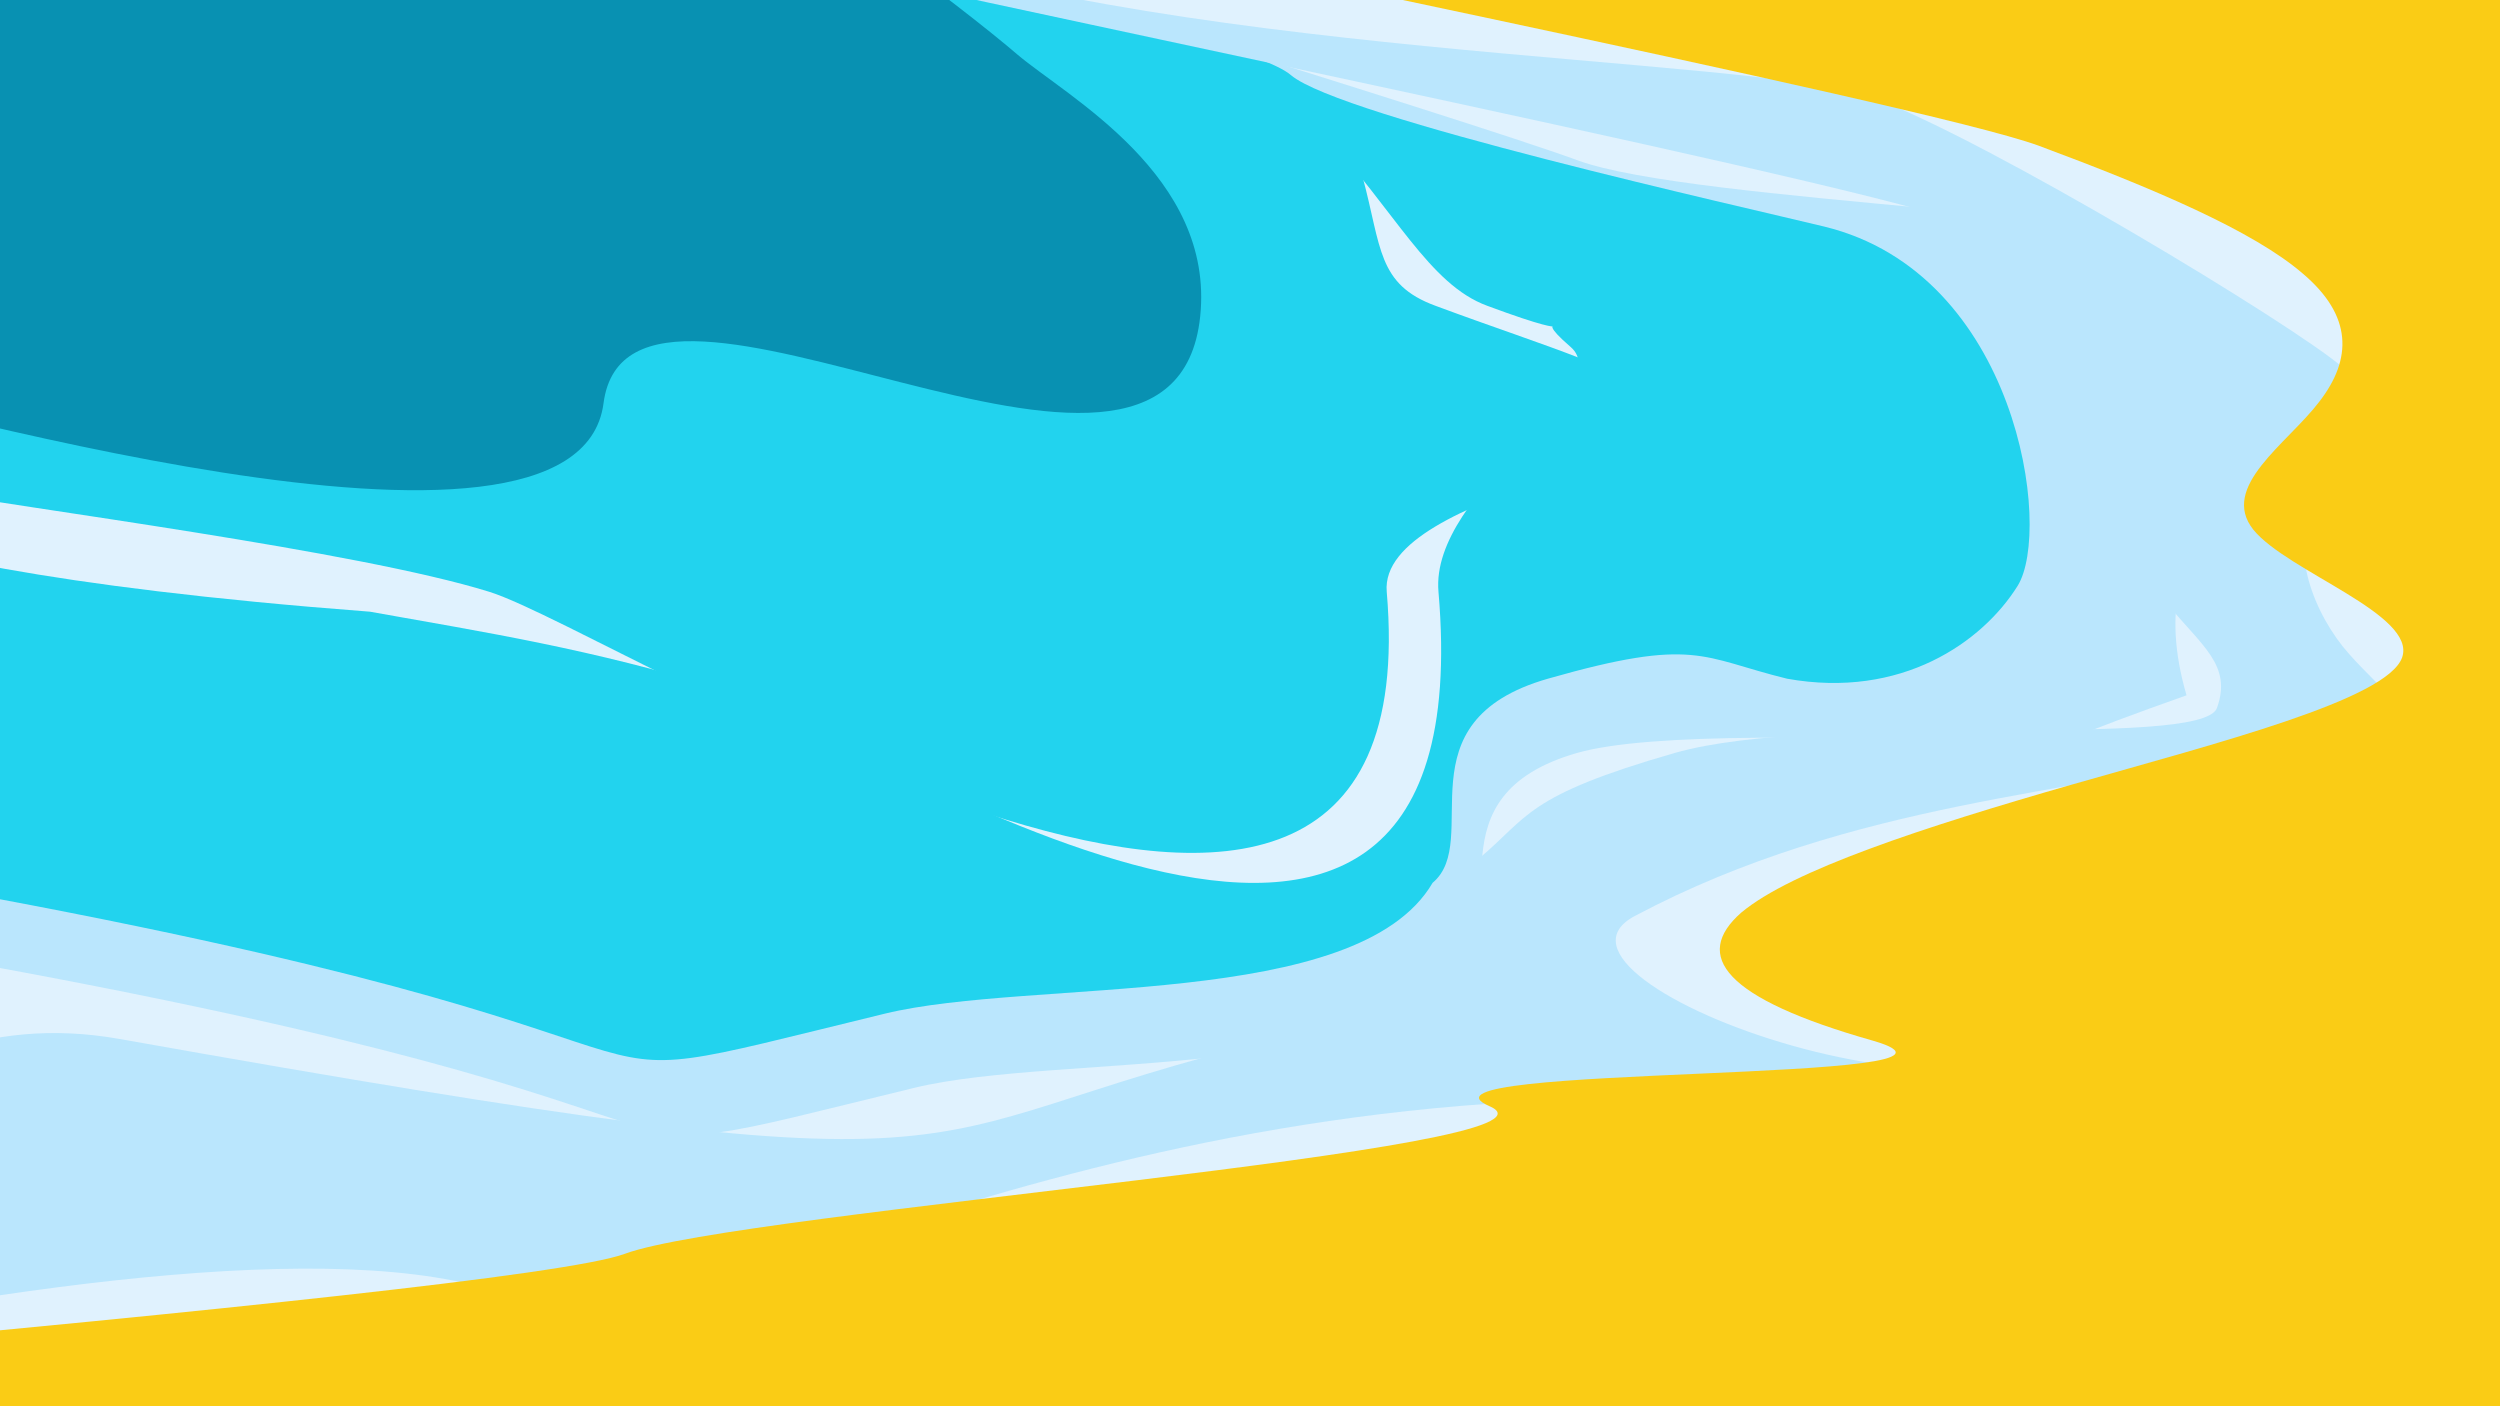 <svg width="1280" height="720" viewBox="0 0 1280 720" fill="none" xmlns="http://www.w3.org/2000/svg">
<rect x="0" y="0" width="1280" height="720" fill="#333333" stroke="none"/>
<g clip-path="url(#clip0_8_2776)">
<rect width="1280" height="720" fill="#0891B2"/>
<path d="M-765.492 792L-729.002 753.476C-687.277 742.57 -364.693 578.869 -305.992 556.856C-247.291 535.093 -246.36 463.196 -174.492 476C297.008 560 -1528.99 142 -1321.49 91.5C-1245.99 73.125 -344.37 320.54 -305.992 255C-280.132 233.337 -340.62 225.513 -263.992 203.5C-188.316 181.887 -451.5 166.46 -115.5 192C-57 202.5 295.5 309.696 309 206.5C322.5 103.304 600.531 296.102 614.5 162C622 90 546.384 49.513 521 28C495.616 6.087 389.677 -75.987 330.5 -98C270.689 -119.863 146.5 70 -8.5 -84.5L6.508 -116L1068.51 -1.5V43.942C1068.51 54.848 1068.51 76.562 1068.51 98.575C1068.51 120.338 1068.51 142.102 1068.51 164.115C1068.51 185.879 1068.51 207.642 1068.51 229.655C1068.51 251.369 1068.51 273.182 1068.51 295.196C1068.51 316.859 1068.51 338.722 1068.51 360.736C1068.51 382.349 1068.51 404.262 1068.51 425.776C1068.51 447.839 1068.51 469.803 1068.51 491.316C1068.51 513.329 1068.51 535.343 1068.51 556.856C1068.51 578.819 1068.51 600.883 1068.51 622.396C1068.51 644.31 1068.51 665.923 1068.51 687.936C1068.51 709.8 1068.51 731.463 1068.51 742.47V753.476L-765.492 792Z" fill="#22D3EE"/>
<path d="M-694.492 850L-658.002 811.476C-616.277 800.57 -293.693 636.869 -234.992 614.856C-176.291 593.093 -175.36 521.196 -103.492 534C368.008 618 -1457.99 200 -1250.49 149.5C-1174.99 131.125 -273.37 378.54 -234.992 313C-209.132 291.337 -269.62 283.513 -192.992 261.5C-117.316 239.887 -380.5 224.46 -44.5 250C14 260.5 183 282 250.5 303C318 324 735.008 593 710.008 303C705.515 250.877 883.884 232.013 858.5 210.5C833.116 188.587 794.185 178.589 735.008 156.575C675.197 134.712 744 80 589 -74.5L77.508 -58L1139.51 56.5V101.942C1139.51 112.848 1139.51 134.562 1139.51 156.575C1139.51 178.338 1139.51 200.102 1139.51 222.115C1139.51 243.879 1139.51 265.642 1139.51 287.655C1139.51 309.369 1139.51 331.182 1139.51 353.196C1139.51 374.859 1139.51 396.722 1139.51 418.736C1139.51 440.349 1139.51 462.262 1139.51 483.776C1139.51 505.839 1139.51 527.803 1139.51 549.316C1139.51 571.329 1139.51 593.343 1139.51 614.856C1139.51 636.819 1139.51 658.883 1139.51 680.396C1139.51 702.31 1139.51 723.923 1139.51 745.936C1139.51 767.8 1139.51 789.463 1139.51 800.47V811.476L-694.492 850Z" fill="#E0F2FE"/>
<path d="M-668 850L-631.51 811.476C-589.785 800.57 -267.201 636.869 -208.5 614.856C-149.799 593.093 -148.868 521.196 -77 534C394.5 618 -1431.5 200 -1224 149.5C-1148.5 131.125 -246.878 378.54 -208.5 313C-182.64 291.337 -243.128 283.513 -166.5 261.5C-90.824 239.887 -146.5 287.655 189.5 313.196C248 323.696 303 332.196 370.5 353.196C438 374.196 761.5 593 736.5 303C732.007 250.877 829.384 199.013 804 177.5C778.616 155.587 820.677 178.589 761.5 156.575C701.689 134.712 692.5 5.449 469.5 -38L104 -58L1166 56.5V101.942C1166 112.848 1166 134.562 1166 156.575C1166 178.338 1166 200.102 1166 222.115C1166 243.879 1166 265.642 1166 287.655C1166 309.369 1166 331.182 1166 353.196C1166 374.859 1166 396.722 1166 418.736C1166 440.349 1166 462.262 1166 483.776C1166 505.839 1166 527.803 1166 549.316C1166 571.329 1166 593.343 1166 614.856C1166 636.819 1166 658.883 1166 680.396C1166 702.31 1166 723.923 1166 745.936C1166 767.8 1166 789.463 1166 800.47V811.476L-668 850Z" fill="#22D3EE"/>
<path d="M-637 768L-600.51 729.476C-558.785 718.57 -236.2 554.869 -177.5 532.856C-118.799 511.093 -117.868 439.196 -46 452C425.5 536 245.5 569.5 453 519C528.5 500.625 695.122 517.54 733.5 452C759.36 430.337 715.872 369.513 792.5 347.5C868.177 325.887 871 336.736 915 347.5C973.5 358 1015 328.804 1033 300C1051 271.196 1033 140.115 934 116C892.856 105.978 686.384 60.013 661 38.5C635.616 16.587 400.677 -27.986 341.5 -50C400.5 -91.575 128.927 -48.493 94.5 -59.5L80 -116L1197 -25.5V19.942C1197 30.848 1197 52.562 1197 74.575C1197 96.338 1197 118.102 1197 140.115C1197 161.879 1197 183.642 1197 205.655C1197 227.369 1197 249.182 1197 271.196C1197 292.859 1197 314.722 1197 336.736C1197 358.349 1197 380.262 1197 401.776C1197 423.839 1197 445.803 1197 467.316C1197 489.329 1197 511.343 1197 532.856C1197 554.819 1197 576.883 1197 598.396C1197 620.31 1197 641.923 1197 663.936C1197 685.8 1197 707.463 1197 718.47V729.476L-637 768Z" fill="#BAE6FD"/>
<path d="M-622 806L-585.51 767.476C-543.785 756.57 -221.2 592.869 -162.5 570.856C-103.799 549.093 -102.868 477.196 -31 490C440.5 574 260.5 607.5 468 557C543.5 538.625 710.122 555.54 748.5 490C774.36 468.337 730.872 407.513 807.5 385.5C883.177 363.887 1191.57 396.249 1199.5 374.736C1207.43 352.672 900.512 433.5 1119.5 356C1093.51 266.655 1164.16 245.513 1180.5 224C1197.48 202.037 1168.38 153.013 1143 131.5C1117.62 109.587 866.677 104.013 807.5 82C747.689 60.137 442.427 -32.993 408 -44L95 -78L1212 12.5V57.942C1212 68.848 1212 90.562 1212 112.575C1212 134.338 1212 156.102 1212 178.115C1212 199.879 1212 221.642 1212 243.655C1212 265.369 1212 287.182 1212 309.196C1212 330.859 1212 352.722 1212 374.736C1212 396.349 1212 418.262 1212 439.776C1212 461.839 1212 483.803 1212 505.316C1212 527.329 1212 549.343 1212 570.856C1212 592.819 1212 614.883 1212 636.396C1212 658.31 1212 679.923 1212 701.936C1212 723.8 1212 745.463 1212 756.47V767.476L-622 806Z" fill="#E0F2FE"/>
<path d="M-572 806L-535.51 767.476C-493.785 756.57 -171.2 592.869 -112.5 570.856C-53.799 549.093 -10.368 519.196 61.5 532C533 616 445 582.5 652.5 532C728 513.625 718.622 505.316 757 439.776C782.86 418.112 780.872 407.513 857.5 385.5C933.177 363.887 1127.15 384.013 1135.08 362.5C1143.01 340.436 1127.15 330.709 1109.7 309.196C1092.24 287.182 1127.15 265.169 1143.49 243.655C1160.46 221.692 1160.46 199.628 1135.08 178.115C1109.7 156.202 1058.93 134.589 999.751 112.575C939.94 90.712 442.427 -9.993 408 -21L44.5 -46.5L1262 12.5V57.942C1262 68.848 1262 90.562 1262 112.575C1262 134.338 1262 156.102 1262 178.115C1262 199.879 1262 221.642 1262 243.655C1262 265.369 1262 287.182 1262 309.196C1262 330.859 1262 352.722 1262 374.736C1262 396.349 1262 418.262 1262 439.776C1262 461.839 1262 483.803 1262 505.316C1262 527.329 1262 549.343 1262 570.856C1262 592.819 1262 614.883 1262 636.396C1262 658.31 1262 679.923 1262 701.936C1262 723.8 1262 745.463 1262 756.47V767.476L-572 806Z" fill="#BAE6FD"/>
<path d="M-528 816L-491.51 777.476C-449.785 766.57 109.5 597 266.5 666C341.31 698.878 545.5 549 883 563.5C1151 508.267 1149.18 537.329 1073.5 515.316C1036 597 774 502.5 837 469C949.348 409.259 1066.37 406.749 1143 384.736C1218.68 363.123 1221.92 406.249 1229.85 384.736C1237.78 362.672 1216.95 352.513 1199.5 331C1182.05 308.987 1171.15 275.169 1187.49 253.655C1204.46 231.692 1224.88 209.628 1199.5 188.115C1174.12 166.202 1018.21 72.013 959.031 50C899.22 28.137 584.5 30 423.5 -36L124 -36L1306 22.5V67.942C1306 78.848 1306 100.562 1306 122.575C1306 144.338 1306 166.102 1306 188.115C1306 209.879 1306 231.642 1306 253.655C1306 275.369 1306 297.182 1306 319.196C1306 340.859 1306 362.722 1306 384.736C1306 406.349 1306 428.262 1306 449.776C1306 471.839 1306 493.803 1306 515.316C1306 537.329 1306 559.343 1306 580.856C1306 602.819 1306 624.883 1306 646.396C1306 668.31 1306 689.923 1306 711.936C1306 733.8 1306 755.463 1306 766.47V777.476L-528 816Z" fill="#E0F2FE"/>
<path d="M-528 768L-491.51 729.476C-449.785 718.57 261.287 663.936 319.987 641.923C378.688 620.159 813.866 588.39 762.622 566.376C712.33 544.613 1034.71 554.869 959.031 532.856C882.403 511.143 866.538 489.329 891.446 467.316C917.306 445.652 983.94 423.789 1060.57 401.776C1136.24 380.162 1221.92 358.249 1229.85 336.736C1237.78 314.672 1171.15 292.709 1153.7 271.196C1136.24 249.182 1171.15 227.169 1187.49 205.655C1204.46 183.692 1204.46 161.628 1179.08 140.115C1153.7 118.202 1102.93 96.589 1043.75 74.575C983.94 52.712 532.927 -36.993 498.5 -48L34.416 -48L1306 -25.5V19.942C1306 30.848 1306 52.562 1306 74.575C1306 96.338 1306 118.102 1306 140.115C1306 161.879 1306 183.642 1306 205.655C1306 227.369 1306 249.182 1306 271.196C1306 292.859 1306 314.722 1306 336.736C1306 358.349 1306 380.262 1306 401.776C1306 423.839 1306 445.803 1306 467.316C1306 489.329 1306 511.343 1306 532.856C1306 554.819 1306 576.883 1306 598.396C1306 620.31 1306 641.923 1306 663.936C1306 685.8 1306 707.463 1306 718.47V729.476L-528 768Z" fill="#FACC15"/>
</g>
<defs>
<clipPath id="clip0_8_2776">
<rect width="1280" height="720" fill="white"/>
</clipPath>
</defs>
</svg>

